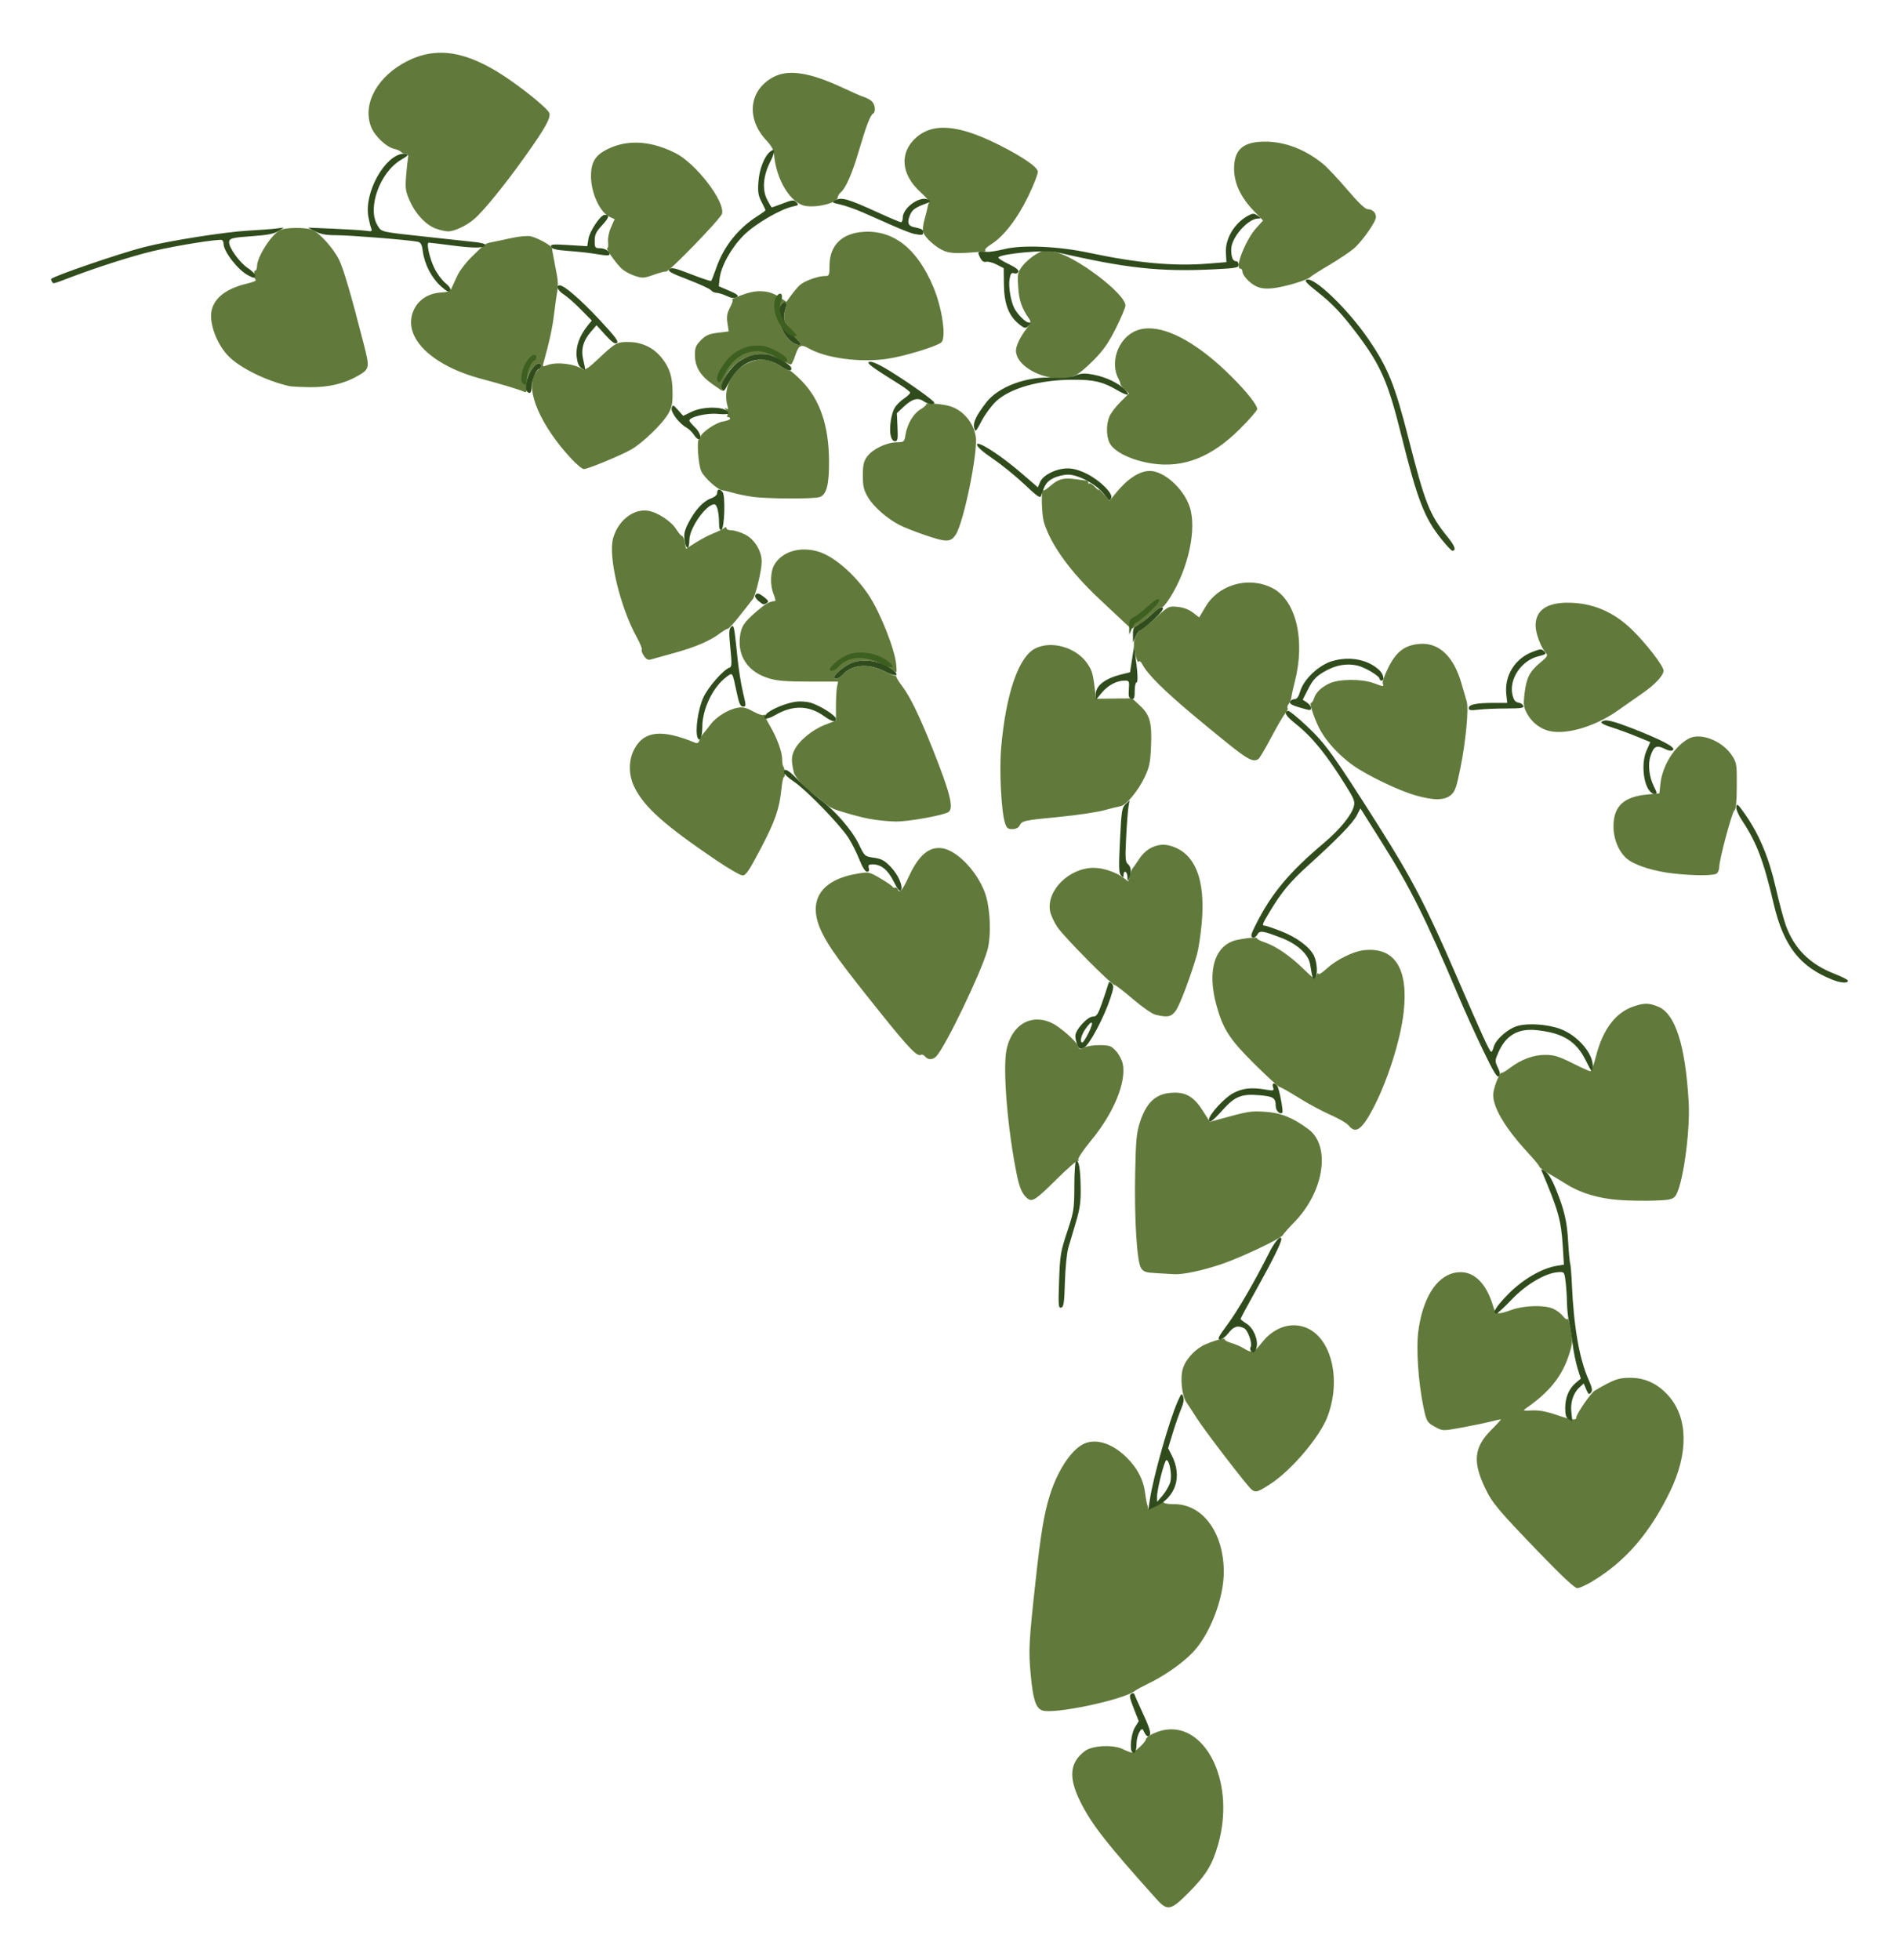 <?xml version="1.0" encoding="UTF-8" standalone="no"?>
<!-- Created with Inkscape (http://www.inkscape.org/) -->

<svg
   width="300mm"
   height="309.61mm"
   viewBox="0 0 300 309.61"
   version="1.1"
   id="svg5"
   inkscape:version="1.1.1 (3bf5ae0d25, 2021-09-20)"
   sodipodi:docname="folhas 2.svg"
   xmlns:inkscape="http://www.inkscape.org/namespaces/inkscape"
   xmlns:sodipodi="http://sodipodi.sourceforge.net/DTD/sodipodi-0.dtd"
   xmlns="http://www.w3.org/2000/svg"
   xmlns:svg="http://www.w3.org/2000/svg">
  <sodipodi:namedview
     id="namedview7"
     pagecolor="#505050"
     bordercolor="#eeeeee"
     borderopacity="1"
     inkscape:pageshadow="0"
     inkscape:pageopacity="0"
     inkscape:pagecheckerboard="0"
     inkscape:document-units="mm"
     showgrid="false"
     showguides="false"
     inkscape:zoom="0.5"
     inkscape:cx="46"
     inkscape:cy="567"
     inkscape:window-width="1920"
     inkscape:window-height="1016"
     inkscape:window-x="0"
     inkscape:window-y="27"
     inkscape:window-maximized="1"
     inkscape:current-layer="layer1" />
  <defs
     id="defs2" />
  <g
     inkscape:label="Layer 1"
     inkscape:groupmode="layer"
     id="layer1"
     transform="translate(484.548,808.372)">
    <g
       id="g32853"
       transform="matrix(1.108,0,0,1.108,68.672,104.17)">
      <path
         id="path1532"
         style="fill:#617a3b;fill-opacity:1;stroke-width:0.265"
         d="m -436.106,-816.067 c -1.73,-0.058 -3.375,0.322 -5.007,1.126 -4.31,2.122 -6.548,6.1 -5.289,9.398 0.513,1.343 2.181,2.928 3.351,3.185 0.418,0.092 0.828,0.277 0.911,0.411 0.083,0.134 0.372,0.244 0.641,0.244 0.389,0 0.464,0.15 0.363,0.728 -0.07,0.4 -0.191,1.578 -0.269,2.617 -0.125,1.66 -0.056,2.083 0.568,3.473 0.835,1.861 2.302,3.392 3.741,3.905 0.565,0.201 1.326,0.369 1.689,0.372 0.881,0.008 2.567,-0.781 3.683,-1.723 1.323,-1.117 4.366,-4.85 7.241,-8.884 2.887,-4.05 3.734,-5.556 3.515,-6.247 -0.168,-0.53 -2.709,-2.678 -5.444,-4.6 -3.692,-2.595 -6.812,-3.909 -9.696,-4.006 z m 49.98,2.863 c -1.118,-0.042 -2.064,0.155 -2.878,0.584 -3.544,1.868 -3.969,5.972 -0.946,9.128 0.564,0.589 0.968,1.29 0.999,1.731 0.26,3.756 2.406,7.267 4.61,7.545 1.847,0.233 4.498,-0.514 4.498,-1.267 0,-0.184 0.188,-0.49 0.418,-0.681 0.721,-0.598 1.641,-2.712 2.597,-5.969 1.024,-3.488 1.605,-5.007 2.008,-5.257 0.428,-0.265 0.311,-1.338 -0.194,-1.782 -0.255,-0.224 -0.761,-0.496 -1.124,-0.605 -0.364,-0.109 -1.614,-0.65 -2.778,-1.202 -3.005,-1.425 -5.346,-2.157 -7.209,-2.227 z m 20.787,7.844 c -1.305,0.1 -2.393,0.551 -3.302,1.349 -2.454,2.155 -2.219,5.263 0.592,7.813 0.785,0.712 1.347,1.374 1.249,1.472 -0.098,0.098 -0.205,0.383 -0.238,0.635 -0.033,0.252 -0.232,1.057 -0.441,1.79 -0.212,0.744 -0.292,1.562 -0.181,1.852 0.318,0.831 1.949,2.246 3.063,2.659 0.724,0.268 1.647,0.338 3.142,0.237 2.796,-0.189 2.773,-0.185 2.632,-0.413 -0.067,-0.109 0.293,-0.454 0.799,-0.767 1.789,-1.106 3.754,-3.632 5.304,-6.819 0.813,-1.672 1.442,-3.291 1.398,-3.597 -0.096,-0.666 -2.181,-2.096 -5.483,-3.762 -3.577,-1.804 -6.36,-2.615 -8.535,-2.449 z m 46.482,1.958 c -3.193,-0.022 -4.507,1.122 -4.484,3.903 0.017,2.058 0.94,4.019 2.806,5.965 l 1.323,1.379 -0.977,1.082 c -1.51,1.672 -3.122,5.775 -2.269,5.775 0.162,0 0.294,0.163 0.294,0.361 0,0.572 0.957,1.638 1.907,2.124 0.624,0.319 1.284,0.411 2.326,0.322 1.572,-0.134 4.974,-1.131 5.443,-1.596 0.159,-0.157 1.391,-0.941 2.739,-1.741 1.348,-0.8 2.906,-1.843 3.462,-2.317 1.198,-1.02 3.173,-3.825 3.173,-4.506 0,-0.633 -0.505,-1.113 -1.178,-1.12 -0.359,-0.003 -1.348,-0.95 -2.923,-2.799 -1.31,-1.537 -2.857,-3.181 -3.44,-3.655 -2.532,-2.06 -5.367,-3.159 -8.202,-3.178 z m -90.28,0.154 c -1.157,0.058 -2.265,0.328 -3.31,0.811 -1.932,0.893 -2.585,1.887 -2.585,3.943 -0.003,2.404 1.271,5.178 2.674,5.829 l 0.691,0.32 -0.518,1.172 c -0.305,0.689 -0.474,1.541 -0.413,2.068 0.058,0.493 0.003,0.897 -0.124,0.897 -0.279,0 1.236,2.142 2.065,2.921 0.33,0.31 1.058,0.727 1.617,0.927 1.335,0.476 1.447,0.472 3.123,-0.117 0.787,-0.277 1.483,-0.45 1.548,-0.386 0.262,0.262 7.838,-7.546 8.018,-8.263 0.442,-1.761 -3.725,-7.177 -6.655,-8.651 -2.137,-1.075 -4.202,-1.567 -6.131,-1.47 z m -48.071,12.149 c -0.933,0.012 -1.831,0.121 -2.187,0.321 -1.272,0.713 -3.245,3.831 -3.258,5.15 -0.003,0.327 -0.105,0.595 -0.225,0.595 -0.287,0 -0.245,1.141 0.049,1.355 0.125,0.091 -0.411,0.316 -1.191,0.5 -2.932,0.691 -4.654,1.973 -5.095,3.797 -0.438,1.808 0.777,5.025 2.531,6.7 1.74,1.662 5.398,3.43 8.556,4.137 0.291,0.065 1.618,0.132 2.949,0.149 2.614,0.033 4.882,-0.507 6.816,-1.622 1.668,-0.962 1.7,-1.133 0.839,-4.493 -1.8,-7.025 -2.887,-10.74 -3.524,-12.041 -0.809,-1.652 -2.83,-3.895 -3.862,-4.288 -0.496,-0.188 -1.463,-0.273 -2.396,-0.261 z m 81.08,0.554 c -3.102,0.175 -4.877,1.911 -4.896,4.784 -0.01,1.463 -0.037,1.521 -0.704,1.521 -0.928,0 -2.86,0.698 -3.498,1.264 -0.283,0.251 -0.837,0.896 -1.23,1.434 l -0.715,0.977 -1.006,-0.684 c -1.307,-0.888 -2.937,-1.064 -4.699,-0.506 -1.308,0.414 -2.41,0.942 -1.985,0.951 0.107,0.003 -0.05,0.473 -0.349,1.046 -0.425,0.815 -0.505,1.302 -0.366,2.227 l 0.178,1.184 -1.547,0.193 c -1.252,0.156 -1.711,0.357 -2.408,1.054 -0.728,0.728 -0.861,1.054 -0.861,2.108 0,1.667 0.757,2.943 2.459,4.142 v 0 c 0.758,0.534 1.404,0.98 1.436,0.992 0.031,0.012 -0.01,-0.151 -0.09,-0.362 -0.081,-0.211 0.181,-0.987 0.582,-1.724 1.652,-3.035 5.35,-4.074 8.077,-2.27 0.577,0.382 1.143,0.636 1.257,0.565 0.115,-0.071 0.369,-0.613 0.564,-1.204 0.504,-1.528 0.827,-1.716 1.892,-1.099 2.467,1.429 7.408,2.087 11.304,1.504 2.401,-0.359 6.915,-1.733 7.643,-2.326 0.749,-0.611 0.142,-4.863 -1.128,-7.895 -2.285,-5.455 -5.634,-8.118 -9.907,-7.877 z m -47.529,0.631 c -0.456,-0.095 -1.688,0.024 -2.778,0.267 -1.077,0.24 -2.31,0.501 -2.738,0.579 -0.887,0.162 -0.966,0.22 -2.919,2.139 -0.789,0.776 -1.69,1.966 -2.001,2.646 -0.311,0.679 -0.683,1.482 -0.826,1.782 -0.199,0.419 -0.543,0.561 -1.472,0.609 -1.91,0.099 -3.403,1.124 -4.024,2.764 -1.399,3.693 2.664,7.663 9.773,9.548 2.837,0.752 5.369,1.517 6.092,1.841 0.333,0.148 0.389,-0.003 0.323,-0.817 -0.055,-0.677 0.115,-1.338 0.529,-2.054 0.63,-1.09 1.522,-1.568 1.522,-0.815 0,0.229 -0.094,0.416 -0.208,0.416 -0.114,0 -0.427,0.371 -0.695,0.825 -1.314,2.225 0.915,7.342 5.211,11.957 v 0 c 0.77,0.828 1.584,1.504 1.809,1.504 0.588,0 5.385,-1.985 6.821,-2.823 1.608,-0.938 4.355,-3.589 5.184,-5.003 0.548,-0.936 0.661,-1.465 0.651,-3.069 -0.013,-2.215 -0.373,-3.421 -1.439,-4.818 -1.158,-1.518 -2.795,-2.352 -4.697,-2.394 -1.803,-0.04 -1.969,0.052 -4.63,2.564 -1.093,1.032 -1.763,1.485 -1.984,1.343 -1.286,-0.824 -3.771,-1.12 -5.112,-0.61 -0.621,0.236 -0.694,0.211 -0.578,-0.198 0.851,-2.998 1.309,-5.095 1.546,-7.081 0.157,-1.311 0.368,-2.801 0.471,-3.31 0.102,-0.509 0.085,-1.462 -0.039,-2.117 -0.124,-0.655 -0.322,-1.697 -0.439,-2.315 l -0.212,-1.124 -0.073,-0.533 c 0,-0.338 -2.093,-1.499 -3.068,-1.702 z m 73.251,2.05 c -0.346,0.053 -0.662,0.218 -1.204,0.535 -0.64,0.375 -1.495,1.116 -1.899,1.646 -0.689,0.904 -0.728,1.09 -0.614,2.99 0.114,1.915 0.516,3.075 1.584,4.581 0.253,0.357 0.186,0.605 -0.36,1.323 -0.95,1.25 -1.543,2.476 -1.543,3.186 0.003,1.927 2.973,3.832 6.217,3.988 1.019,0.049 2.031,0.104 2.249,0.122 0.218,0.018 0.159,-0.06 -0.132,-0.174 -0.499,-0.195 -0.491,-0.219 0.132,-0.414 0.364,-0.114 1.503,-1.054 2.532,-2.09 1.468,-1.477 2.166,-2.469 3.241,-4.611 0.754,-1.501 1.37,-2.964 1.37,-3.253 0,-1.695 -7.127,-7.076 -10.187,-7.69 -0.663,-0.133 -1.04,-0.193 -1.386,-0.14 z m -37.019,7.364 c 0.232,0.025 0.326,0.403 0.111,0.974 -0.464,1.23 -0.024,2.695 1.145,3.806 0.569,0.541 1.035,1.048 1.035,1.127 0,0.418 -1.051,0.047 -1.656,-0.584 -1.359,-1.419 -1.939,-3.889 -1.162,-4.951 0.201,-0.275 0.389,-0.387 0.528,-0.372 z m 51.828,3.717 c -0.718,0.013 -1.374,0.159 -1.957,0.443 -2.399,1.171 -3.502,4.497 -2.25,6.786 0.159,0.291 0.269,0.603 0.244,0.692 -0.024,0.09 0.243,0.432 0.593,0.761 l 0.637,0.598 -1.216,1.215 c -0.669,0.669 -1.377,1.602 -1.575,2.074 -0.473,1.133 -0.455,2.831 0.04,3.789 0.659,1.274 3.161,2.478 6.058,2.914 v 0 c 4.481,0.674 8.48,-0.906 12.527,-4.948 1.346,-1.345 2.447,-2.61 2.447,-2.813 0,-0.591 -1.444,-2.42 -3.646,-4.62 -4.511,-4.505 -8.79,-6.947 -11.903,-6.892 z m -54.712,4.473 c -0.696,-0.063 -1.404,0.068 -2.169,0.387 -2.501,1.045 -3.835,3.787 -3.066,6.305 0.112,0.368 0.059,0.44 -0.208,0.28 -0.305,-0.181 -0.306,-0.145 -0.01,0.22 0.195,0.24 0.277,0.56 0.183,0.712 -0.094,0.152 -0.045,0.276 0.109,0.276 0.154,0 0.281,0.104 0.281,0.23 0,0.127 -0.463,0.305 -1.028,0.395 -1.063,0.17 -3.168,1.633 -3.192,2.218 -0.008,0.182 -0.103,0.33 -0.212,0.33 -0.366,0 -0.111,3.663 0.317,4.552 0.463,0.963 2.332,2.642 3.016,2.71 0.24,0.024 0.941,0.19 1.556,0.368 0.616,0.179 1.806,0.425 2.646,0.548 h 0.004 c 2.131,0.312 8.896,0.34 9.685,0.04 0.965,-0.367 1.325,-1.798 1.303,-5.175 -0.033,-5.024 -1.298,-8.718 -3.898,-11.381 -0.779,-0.798 -1.542,-1.451 -1.696,-1.451 -0.153,0 -0.841,-0.357 -1.53,-0.794 -0.714,-0.453 -1.397,-0.709 -2.093,-0.772 z m 23.331,6.244 c -0.206,0.016 -0.317,0.053 -0.277,0.116 0.061,0.099 -0.299,0.422 -0.8,0.718 -1.012,0.597 -1.899,2.108 -2.147,3.657 -0.158,0.99 -0.192,1.017 -1.292,1.041 -1.468,0.032 -3.425,0.991 -4.18,2.049 -0.483,0.677 -0.597,1.191 -0.597,2.689 0,1.552 0.12,2.056 0.742,3.114 0.783,1.332 2.732,3.036 4.531,3.96 0.592,0.304 2.208,0.94 3.59,1.412 3.055,1.044 3.643,1.037 4.375,-0.054 1.13,-1.682 3.193,-11.761 2.861,-13.974 -0.306,-2.04 -1.884,-3.864 -3.785,-4.376 -0.917,-0.247 -2.403,-0.398 -3.022,-0.351 z m 31.599,9.614 c -1.503,0.013 -3.209,1.145 -4.909,3.257 l -0.794,0.986 -0.926,-1.012 c -0.509,-0.556 -0.807,-0.821 -0.661,-0.589 0.146,0.233 -0.053,0.099 -0.44,-0.298 -0.388,-0.397 -0.775,-0.651 -0.86,-0.566 -0.085,0.085 -0.155,0.036 -0.155,-0.11 0,-0.146 -0.149,-0.28 -0.331,-0.299 -0.182,-0.019 -0.889,-0.113 -1.572,-0.209 -1.607,-0.226 -2.383,-0.015 -3.478,0.947 -0.491,0.431 -0.949,0.727 -1.019,0.658 -0.356,-0.356 -0.277,3.446 0.097,4.636 1.005,3.204 3.792,7.033 7.949,10.92 1.641,1.534 3.341,3.128 3.778,3.542 0.641,0.608 0.861,0.688 1.143,0.421 0.192,-0.182 0.451,-0.331 0.574,-0.331 0.123,0 0.893,-0.611 1.71,-1.358 0.817,-0.747 1.564,-1.28 1.66,-1.184 0.096,0.096 0.609,-0.513 1.141,-1.354 2.65,-4.189 3.868,-9.92 2.769,-13.033 -0.921,-2.609 -3.669,-5.043 -5.676,-5.026 z m -72.267,5.642 c -1.852,0.131 -3.637,1.75 -4.241,3.984 -0.706,2.614 1.003,9.75 3.363,14.044 0.495,0.9 0.823,1.713 0.731,1.805 -0.092,0.092 0.037,0.481 0.287,0.863 0.284,0.434 0.62,0.647 0.896,0.567 0.242,-0.07 1.787,-0.499 3.431,-0.953 3.068,-0.847 5.1,-1.723 6.583,-2.835 0.463,-0.347 0.952,-0.631 1.087,-0.631 0.134,0 0.918,-0.863 1.74,-1.918 0.823,-1.055 1.634,-2.084 1.802,-2.287 0.399,-0.479 1.273,-4.126 1.273,-5.33 0.003,-1.541 -1.011,-3.207 -2.369,-3.892 -0.649,-0.327 -1.513,-0.595 -1.918,-0.595 -0.406,0 -0.737,-0.134 -0.737,-0.297 0,-0.207 -0.1,-0.214 -0.331,-0.024 -0.182,0.15 -0.867,0.485 -1.521,0.745 -0.655,0.259 -1.803,0.861 -2.552,1.337 l -1.361,0.866 -0.172,-0.917 c -0.095,-0.504 -0.276,-0.916 -0.403,-0.916 -0.127,0 -0.484,-0.409 -0.792,-0.908 -0.713,-1.153 -2.639,-2.437 -4.001,-2.667 -0.264,-0.045 -0.53,-0.056 -0.795,-0.038 z m 23.089,5.552 c -1.841,-0.018 -3.462,0.748 -4.308,2.134 -0.606,0.993 -0.661,2.973 -0.119,4.27 0.21,0.505 0.3,0.927 0.198,0.938 -0.841,0.092 -1.323,0.361 -2.595,1.448 -1.831,1.565 -2.252,2.207 -2.42,3.695 -0.317,2.812 1.191,4.976 4.091,5.873 1.199,0.371 2.443,0.474 5.719,0.474 h 4.187 l -0.152,0.761 c -0.084,0.418 -0.152,1.669 -0.152,2.779 v 2.019 l -1.565,0.607 c -1.844,0.715 -3.74,2.294 -4.384,3.652 -0.422,0.889 -0.431,1.459 -0.05,3.147 0.143,0.634 1.47,2.098 2.818,3.109 0.803,0.603 1.813,1.4 2.244,1.771 l 0.74,0.365 c 0.936,0.334 3.357,1.066 5.091,1.381 v 0 c 1.019,0.185 2.651,0.347 3.628,0.361 1.818,0.024 6.956,-0.908 7.55,-1.371 0.748,-0.581 0.18,-2.802 -2.317,-9.061 -1.851,-4.641 -3.206,-7.425 -4.329,-8.892 -0.515,-0.674 -0.882,-1.299 -0.817,-1.389 0.066,-0.09 0.048,-0.112 -0.039,-0.049 -0.087,0.063 -0.847,-0.235 -1.687,-0.661 -2.286,-1.162 -4.624,-0.961 -5.934,0.51 -0.499,0.56 -1.216,0.766 -1.216,0.35 0,-0.404 1.454,-1.608 2.439,-2.02 1.815,-0.758 4.584,-0.262 6.076,1.088 0.425,0.385 0.448,0.328 0.346,-0.875 -0.184,-2.168 -2.319,-7.538 -3.963,-9.968 -2.013,-2.977 -4.974,-5.514 -7.189,-6.158 -0.642,-0.187 -1.281,-0.28 -1.894,-0.286 z m 64.013,4.739 c -2.711,-0.234 -5.464,1.04 -6.876,3.433 l -0.891,1.51 -0.906,-0.691 c -0.587,-0.448 -1.356,-0.734 -2.184,-0.813 -1.264,-0.121 -1.297,-0.105 -3.185,1.627 -1.049,0.963 -2.023,1.75 -2.164,1.75 -0.141,0 -0.426,0.404 -0.633,0.898 -0.306,0.733 -0.318,1.169 -0.065,2.376 0.17,0.813 0.392,1.345 0.492,1.183 0.115,-0.186 0.306,-0.062 0.517,0.335 0.779,1.471 3.053,3.732 7.476,7.43 2.591,2.166 5.431,4.47 6.313,5.119 1.572,1.157 2.166,1.366 2.775,0.977 0.167,-0.107 0.996,-1.504 1.841,-3.105 0.845,-1.601 1.746,-3.137 2.001,-3.414 0.256,-0.277 0.399,-0.609 0.319,-0.739 -0.08,-0.13 -0.007,-0.404 0.163,-0.609 0.17,-0.205 0.343,-0.646 0.385,-0.981 0.042,-0.334 0.26,-1.322 0.485,-2.195 1.531,-5.941 0.159,-11.631 -3.218,-13.342 -0.844,-0.427 -1.743,-0.672 -2.647,-0.75 z m 44.754,2.847 c -3.008,0 -4.574,1.125 -4.563,3.277 0.006,1.098 0.762,3.107 1.458,3.877 0.333,0.367 0.238,0.533 -0.808,1.407 -1.501,1.255 -1.947,2.127 -2.221,4.346 -0.182,1.476 -0.139,1.935 0.251,2.704 0.619,1.223 1.563,2.076 2.81,2.54 2.325,0.866 6.729,-0.321 10.185,-2.744 1.215,-0.852 2.864,-2.006 3.664,-2.566 1.742,-1.219 2.893,-2.47 2.903,-3.154 0.009,-0.667 -2.539,-3.961 -4.582,-5.923 -2.632,-2.527 -5.62,-3.764 -9.098,-3.764 z m -21.101,5.876 c -2.121,0.176 -3.313,1.078 -4.466,3.383 -0.516,1.031 -0.872,2.049 -0.79,2.261 0.185,0.482 0.148,0.481 -1.265,-0.043 -1.771,-0.657 -5.125,-0.615 -6.449,0.081 -1.209,0.635 -1.842,1.278 -2.103,2.134 -0.1,0.327 -0.286,0.595 -0.414,0.595 -0.315,0 0.649,2.743 1.433,4.08 0.98,1.67 2.698,3.491 4.522,4.793 2.072,1.478 6.548,3.629 8.997,4.323 2.555,0.724 4.044,0.714 4.96,-0.034 0.631,-0.516 0.816,-1.031 1.398,-3.901 0.768,-3.792 1.207,-8.494 0.886,-9.5 -0.12,-0.378 -0.455,-1.52 -0.744,-2.538 -1.095,-3.858 -3.216,-5.862 -5.967,-5.634 z m -52.945,0.168 c -0.67,0.04 -1.312,0.199 -1.878,0.49 -2.37,1.217 -4.17,6.482 -4.838,14.15 -0.284,3.255 0.015,9.081 0.549,10.736 0.229,0.707 0.413,0.86 1.042,0.86 0.477,0 0.864,-0.187 1.031,-0.498 0.38,-0.711 0.55,-0.748 5.622,-1.239 2.519,-0.244 5.414,-0.672 6.433,-0.951 1.019,-0.279 2.082,-0.542 2.364,-0.584 0.775,-0.115 2.509,-2.209 3.408,-4.113 0.683,-1.447 0.818,-2.091 0.918,-4.366 0.15,-3.42 -0.152,-4.536 -1.583,-5.86 l -1.114,-1.031 -2.571,0.028 -2.572,0.028 -0.166,-1.357 c -0.286,-2.325 -0.417,-2.752 -1.169,-3.788 -1.211,-1.671 -3.467,-2.623 -5.475,-2.504 z m -43.752,8.882 c -0.164,0 -0.333,0.016 -0.518,0.049 -1.374,0.24 -3.07,1.29 -3.919,2.428 -0.405,0.542 -0.877,1.136 -1.05,1.319 -0.172,0.183 -0.392,0.578 -0.487,0.879 -0.121,0.382 -0.306,0.492 -0.612,0.365 -4.769,-1.974 -7.301,-1.707 -8.688,0.916 -0.852,1.611 -0.837,3.706 0.04,5.459 1.414,2.827 4.255,5.362 11.585,10.335 v 0 c 1.781,1.208 3.495,2.202 3.811,2.208 0.472,0.009 0.927,-0.663 2.578,-3.805 2.076,-3.951 2.676,-5.676 2.968,-8.532 0.094,-0.921 0.248,-1.675 0.342,-1.675 0.222,0 0.167,-1.265 -0.065,-1.498 -0.098,-0.098 -0.178,-0.574 -0.178,-1.057 0,-1.061 -0.737,-3.075 -1.752,-4.786 -0.41,-0.692 -0.717,-1.356 -0.681,-1.476 0.036,-0.12 -0.059,-0.141 -0.212,-0.047 -0.152,0.094 -0.829,-0.137 -1.503,-0.514 -0.715,-0.399 -1.166,-0.564 -1.659,-0.567 z m 136.566,4.146 c -0.544,-0.023 -1.047,0.065 -1.461,0.283 -2.06,1.088 -3.798,3.85 -4.074,6.473 l -0.143,1.354 -1.717,0.16 c -3.37,0.315 -4.83,1.684 -4.83,4.527 0,2.013 0.892,3.961 2.227,4.864 1.226,0.829 3.704,1.574 6.186,1.858 3.116,0.357 5.986,0.35 6.351,-0.015 0.175,-0.175 0.318,-0.58 0.318,-0.902 0,-1.041 1.824,-7.86 2.157,-8.066 0.225,-0.139 0.329,-1.196 0.34,-3.477 0.016,-3.144 -0.013,-3.321 -0.712,-4.38 -1.017,-1.541 -3.01,-2.61 -4.642,-2.679 z m -76.726,15.448 c -1.21,0.104 -2.361,0.828 -3.144,2.036 -0.409,0.631 -0.813,1.208 -0.896,1.281 -0.083,0.073 -0.263,0.53 -0.399,1.017 l -0.248,0.885 -0.661,-0.508 c -1.058,-0.813 -2.943,-1.443 -4.281,-1.433 -3.516,0.026 -6.75,3.259 -6.199,6.194 0.094,0.502 0.547,1.496 1.006,2.208 0.848,1.315 7.761,8.306 8.213,8.306 0.136,0 1.309,0.908 2.607,2.017 1.339,1.145 2.731,2.106 3.219,2.222 1.734,0.411 2.246,0.305 2.89,-0.599 0.572,-0.804 2.163,-5.032 3.012,-8.006 0.208,-0.728 0.504,-2.66 0.659,-4.295 0.608,-6.434 -0.943,-10.25 -4.558,-11.217 -0.405,-0.108 -0.815,-0.142 -1.218,-0.107 z m -31.934,0.46 c -1.556,0.121 -2.844,1.449 -4.106,4.196 -0.831,1.808 -1.26,2.308 -1.484,1.724 -0.087,-0.228 -0.258,-0.354 -0.378,-0.28 -0.12,0.074 -0.291,0.017 -0.381,-0.128 -0.09,-0.145 -0.88,-0.684 -1.757,-1.198 -1.545,-0.905 -1.643,-0.927 -3.155,-0.683 -5.42,0.873 -7.319,3.933 -5.186,8.361 1.035,2.15 2.674,4.4 8.423,11.565 4.045,5.041 5.205,6.239 5.728,5.916 0.135,-0.084 0.393,0.025 0.573,0.242 0.438,0.527 1.147,0.498 1.647,-0.069 1.363,-1.546 6.283,-11.774 7.231,-15.033 0.613,-2.11 0.422,-6.296 -0.383,-8.368 -1.197,-3.079 -3.998,-5.943 -6.087,-6.223 -0.234,-0.031 -0.462,-0.039 -0.684,-0.022 z m 45.414,12.789 c -0.427,-0.047 -1.422,0.057 -2.557,0.284 -3.246,0.649 -4.427,4.304 -3.024,9.365 0.947,3.419 1.871,4.838 5.465,8.397 1.8,1.783 3.396,3.241 3.548,3.241 0.151,0 1.373,0.688 2.714,1.529 1.341,0.841 3.385,1.939 4.541,2.441 1.156,0.501 2.319,1.183 2.584,1.514 0.956,1.193 1.827,0.626 3.337,-2.176 2.119,-3.931 4.05,-9.948 4.501,-14.023 0.688,-6.222 -1.297,-9.292 -5.687,-8.797 -1.544,0.174 -3.929,1.363 -5.337,2.66 -0.661,0.609 -1.14,0.893 -1.15,0.68 -0.009,-0.2 -0.129,-0.085 -0.266,0.256 -0.242,0.605 -0.293,0.578 -1.987,-1.058 -1.89,-1.826 -3.855,-3.153 -5.448,-3.678 -0.558,-0.184 -1.014,-0.426 -1.014,-0.537 0,-0.05 -0.079,-0.083 -0.221,-0.098 z m 55.691,9.405 c -0.514,0 -1.054,0.128 -1.813,0.387 -2.581,0.879 -4.381,3.274 -5.361,7.13 -0.296,1.164 -0.657,2.112 -0.803,2.107 -0.145,-0.005 -1.305,-0.53 -2.577,-1.167 -1.909,-0.955 -2.579,-1.159 -3.836,-1.168 -1.673,-0.012 -3.467,0.654 -5.081,1.888 -0.517,0.395 -1.018,0.694 -1.113,0.662 -0.277,-0.091 -1.067,1.765 -1.212,2.848 -0.244,1.819 1.561,4.932 5.013,8.647 0.842,0.906 1.531,1.75 1.531,1.876 0,0.126 0.566,0.552 1.257,0.947 0.691,0.395 1.896,1.118 2.678,1.607 1.988,1.243 4.583,2.012 7.481,2.216 v 0 c 1.361,0.096 3.606,0.135 4.988,0.087 2.09,-0.072 2.588,-0.173 2.956,-0.599 1.052,-1.219 2.193,-9.132 1.941,-13.468 -0.474,-8.157 -1.914,-12.613 -4.396,-13.606 -0.652,-0.261 -1.139,-0.392 -1.653,-0.393 z m -86.902,2.25 c -2.051,0.037 -3.747,1.621 -4.306,4.291 -0.572,2.732 0.147,11.435 1.481,17.909 0.394,1.911 0.813,2.804 1.582,3.369 v 0 c 0.616,0.452 1.207,0.051 3.962,-2.688 1.598,-1.588 3.015,-2.819 3.15,-2.736 0.135,0.083 0.161,0.015 0.058,-0.152 -0.109,-0.176 0.66,-1.333 1.827,-2.753 3.219,-3.913 5.016,-8.239 4.52,-10.882 -0.101,-0.541 -0.526,-1.365 -0.943,-1.832 -0.68,-0.761 -0.915,-0.851 -2.301,-0.877 -0.849,-0.016 -1.863,0.132 -2.254,0.329 -0.643,0.324 -0.726,0.309 -0.874,-0.157 -0.222,-0.7 -2.531,-2.742 -3.763,-3.326 -0.734,-0.348 -1.457,-0.507 -2.14,-0.495 z m 19.716,10.427 c -2.576,-0.003 -4.018,1.205 -4.989,4.178 -0.499,1.527 -0.595,2.529 -0.691,7.198 -0.136,6.594 0.24,12.718 0.837,13.629 0.358,0.546 0.663,0.647 2.203,0.727 0.983,0.051 2.086,0.115 2.449,0.143 1.263,0.095 4.116,-0.507 6.879,-1.451 2.85,-0.974 8.518,-3.67 8.701,-4.139 0.056,-0.144 0.806,-0.987 1.667,-1.874 4.198,-4.323 5.173,-10.794 1.987,-13.185 -2.18,-1.636 -3.951,-2.355 -6.157,-2.498 -2.113,-0.137 -2.34,-0.1 -6.728,1.106 l -1.191,0.327 -0.985,-1.552 c -1.21,-1.906 -2.283,-2.607 -3.984,-2.61 z m 40.721,25.589 c -0.292,-0.003 -0.592,0.03 -0.898,0.097 -2.622,0.572 -4.537,3.701 -5.144,8.403 -0.315,2.44 0.022,7.304 0.743,10.737 0.439,2.09 0.518,2.216 1.808,2.905 0.92,0.491 1.015,0.492 3.525,0.037 1.419,-0.257 3.252,-0.633 4.074,-0.835 0.821,-0.202 1.556,-0.368 1.632,-0.368 0.076,0 -0.543,0.685 -1.377,1.521 -2.473,2.482 -2.676,4.534 -0.829,8.375 0.988,2.055 1.864,3.095 7.741,9.189 3.157,3.274 4.999,4.99 5.352,4.99 0.296,0 1.253,-0.43 2.126,-0.954 4.751,-2.854 8.243,-6.896 11.136,-12.89 2.61,-5.407 2.532,-10.422 -0.209,-13.537 -1.543,-1.753 -3.349,-2.61 -5.503,-2.61 -1.694,0 -2.298,0.22 -5.075,1.844 -0.519,0.304 -2.598,3.323 -2.598,3.773 0,0.501 -0.613,0.436 -2.737,-0.294 -1.532,-0.526 -2.567,-0.72 -3.568,-0.67 -1.321,0.067 -1.374,0.046 -0.841,-0.326 3.322,-2.315 5.09,-4.52 6.085,-7.587 0.545,-1.678 0.562,-1.936 0.243,-3.638 -0.189,-1.007 -0.39,-1.69 -0.448,-1.516 -0.062,0.186 -0.33,0.03 -0.655,-0.383 -0.302,-0.384 -0.943,-0.863 -1.423,-1.064 -1.283,-0.536 -4.079,-0.457 -5.848,0.164 -2.127,0.748 -2.313,0.707 -2.702,-0.595 -0.916,-3.066 -2.569,-4.755 -4.611,-4.771 z m -24.078,7.584 c -1.574,0.096 -3.109,0.976 -4.306,2.518 -1.064,1.371 -1.431,1.482 -2.519,0.769 -0.359,-0.235 -1.147,-0.576 -1.75,-0.757 -0.603,-0.181 -1.042,-0.417 -0.975,-0.526 0.183,-0.297 -1.437,0.121 -2.785,0.718 -1.402,0.621 -2.727,2.035 -3.173,3.387 -0.426,1.291 -0.176,3.879 0.466,4.82 0.279,0.409 0.961,1.457 1.516,2.331 1.116,1.755 7.138,9.597 7.771,10.12 0.603,0.498 0.866,0.424 2.686,-0.752 3.033,-1.96 7.096,-6.753 8.179,-9.648 2.08,-5.561 0.382,-11.715 -3.536,-12.812 -0.522,-0.146 -1.051,-0.201 -1.575,-0.169 z m -28.339,16.573 c -0.507,0.025 -0.987,0.149 -1.425,0.375 -1.771,0.916 -3.68,3.87 -4.757,7.36 -0.808,2.618 -1.274,5.435 -2.001,12.104 -0.972,8.907 -1.023,9.901 -0.689,13.476 0.32,3.429 0.724,4.671 1.628,5.006 1.631,0.603 11.688,-1.527 13.257,-2.809 0.184,-0.15 1.049,-0.618 1.922,-1.039 2.255,-1.088 4.823,-2.888 6.266,-4.393 2.462,-2.566 4.447,-7.683 4.447,-11.485 0.006,-5.588 -2.984,-9.679 -7.074,-9.679 -1.239,0 -1.755,-0.169 -1.429,-0.518 0.356,-0.382 0.28,-0.389 -0.197,-0.018 -0.688,0.534 -2.154,1.45 -2.102,1.202 0.022,-0.106 -0.028,-0.372 -0.111,-0.59 -0.084,-0.218 -0.223,-0.987 -0.309,-1.707 -0.216,-1.805 -1.088,-3.484 -2.59,-4.987 -1.561,-1.563 -3.316,-2.372 -4.836,-2.297 z m 10.946,41.019 c -0.778,0.033 -1.587,0.236 -2.416,0.631 -0.546,0.261 -0.992,0.619 -0.992,0.797 0,0.361 -1.573,1.852 -1.984,1.881 -0.145,0.01 -0.735,-0.212 -1.309,-0.493 -1.357,-0.665 -4.332,-0.52 -5.38,0.263 -2.201,1.643 -2.394,3.785 -0.656,7.265 1.607,3.217 3.689,5.88 10.781,13.787 1.643,1.832 2.066,1.749 4.719,-0.926 2.429,-2.45 3.325,-3.925 4.141,-6.814 2.404,-8.514 -1.46,-16.619 -6.903,-16.39 z" />
      <path
         id="path1530"
         style="fill:#314c1c;fill-opacity:1;stroke-width:0.265"
         d="m -389.083,-802.205 c -0.097,0.011 -0.24,0.092 -0.43,0.249 -0.823,0.683 -1.521,2.492 -1.649,4.274 -0.105,1.457 -0.027,1.963 0.437,2.852 0.31,0.595 0.564,1.136 0.564,1.203 0,0.066 -0.497,0.434 -1.104,0.818 -2.768,1.748 -4.833,4.333 -5.9,7.387 -0.335,0.957 -0.664,1.798 -0.733,1.867 -0.069,0.069 -1.357,-0.355 -2.863,-0.942 -2.251,-0.877 -2.799,-1.006 -3.083,-0.722 -0.284,0.284 0.184,0.548 2.634,1.486 1.639,0.627 3.112,1.306 3.274,1.508 0.162,0.203 0.519,0.373 0.794,0.38 0.275,0.007 0.857,0.175 1.294,0.375 v 0 c 0.956,0.438 1.216,0.465 1.67,0.178 0.24,-0.152 -0.112,-0.416 -1.143,-0.856 l -1.49,-0.635 0.114,-1.083 c 0.183,-1.74 1.665,-4.411 3.426,-6.172 1.631,-1.631 5.227,-3.735 7.044,-4.121 0.804,-0.171 0.85,-0.228 0.477,-0.6 -0.373,-0.373 -0.554,-0.357 -1.905,0.16 -0.821,0.314 -1.539,0.572 -1.596,0.572 -0.057,0 -0.358,-0.5 -0.67,-1.11 -0.729,-1.428 -0.565,-3.397 0.451,-5.404 0.551,-1.09 0.68,-1.694 0.389,-1.662 z m -52.741,0.525 c -2.58,0.225 -5.606,5.52 -4.942,9.046 0.116,0.616 0.295,1.336 0.397,1.601 0.163,0.422 0.075,0.465 -0.709,0.344 -0.492,-0.076 -2.562,-0.209 -4.599,-0.296 l -3.704,-0.158 1.048,0.542 c 0.783,0.405 1.551,0.542 3.039,0.542 1.918,0 10.405,0.683 11.555,0.93 0.443,0.095 0.596,0.385 0.73,1.381 0.246,1.828 1.24,3.757 2.537,4.927 0.864,0.779 1.184,0.937 1.351,0.667 0.149,-0.241 -0.067,-0.589 -0.677,-1.092 -0.493,-0.406 -1.198,-1.361 -1.566,-2.122 -0.699,-1.443 -1.179,-3.632 -0.797,-3.632 0.122,0 1.692,0.189 3.489,0.421 3.116,0.402 4.559,0.362 4.559,-0.125 0,-0.122 -0.625,-0.29 -1.389,-0.373 -0.764,-0.083 -3.711,-0.402 -6.548,-0.71 -7.178,-0.778 -6.824,-0.698 -7.42,-1.675 -1.505,-2.468 0.337,-7.579 3.372,-9.358 0.928,-0.544 1.137,-0.767 0.784,-0.835 -0.167,-0.032 -0.337,-0.04 -0.509,-0.025 z m 74.391,6.427 c -1.235,-0.065 -3.15,1.447 -3.15,2.7 0,0.353 -0.113,0.641 -0.25,0.641 -0.138,0 -1.656,-0.642 -3.373,-1.427 -4.136,-1.89 -5.108,-2.174 -5.929,-1.733 -0.614,0.329 -0.591,0.35 0.689,0.646 0.728,0.168 2.156,0.671 3.175,1.119 1.019,0.447 2.928,1.29 4.244,1.872 1.316,0.582 2.685,1.114 3.043,1.181 1.176,0.22 1.312,0.198 1.312,-0.211 0,-0.417 -0.141,-0.495 -1.389,-0.768 -0.799,-0.175 -0.932,-0.734 -0.434,-1.828 0.298,-0.655 0.792,-0.991 2.219,-1.51 0.704,-0.256 0.74,-0.319 0.322,-0.552 -0.141,-0.079 -0.304,-0.12 -0.48,-0.13 z m 46.844,2.132 c -0.184,-0.003 -0.384,0.081 -0.708,0.251 -1.953,1.023 -3.319,3.269 -3.212,5.281 l 0.073,1.367 -2.634,0.212 c -4.878,0.392 -10.089,-0.082 -16.922,-1.54 -4.367,-0.932 -9.482,-1.164 -12.029,-0.545 -1.028,0.25 -2.136,0.433 -2.461,0.407 -1.427,-0.115 -1.51,-0.057 -1.094,0.778 0.271,0.543 0.526,0.73 0.874,0.639 0.27,-0.071 0.946,0.105 1.502,0.39 l 1.011,0.518 0.029,2.349 c 0.033,2.669 0.657,4.368 2.032,5.525 0.913,0.768 1.092,0.799 1.537,0.263 0.267,-0.321 0.258,-0.397 -0.05,-0.397 -0.424,0 -1.583,-1.154 -2.026,-2.017 -0.516,-1.006 -0.866,-3.1 -0.691,-4.135 0.138,-0.816 0.263,-0.983 0.644,-0.861 0.275,0.087 0.532,-0.004 0.614,-0.217 0.095,-0.247 -0.366,-0.609 -1.413,-1.109 -0.854,-0.408 -1.501,-0.828 -1.437,-0.932 0.324,-0.524 6.709,-1.121 8.216,-0.769 9.929,2.32 14.868,2.857 22.667,2.459 3.041,-0.155 3.373,-0.22 3.373,-0.66 0,-0.269 -0.166,-0.488 -0.368,-0.488 -0.456,0 -0.69,-0.574 -0.69,-1.69 0,-1.682 2.384,-4.396 3.861,-4.396 0.438,0 0.428,-0.043 -0.091,-0.407 -0.256,-0.179 -0.423,-0.27 -0.607,-0.273 z m -92.491,0.151 c -0.578,0 -2.137,2.302 -2.316,3.42 l -0.168,1.055 -2.652,-0.161 c -2.341,-0.143 -2.633,-0.113 -2.492,0.254 0.12,0.313 0.722,0.456 2.455,0.583 1.262,0.092 2.891,0.267 3.618,0.388 1.826,0.303 2.249,0.316 2.249,0.071 0,-0.439 -0.662,-0.846 -1.376,-0.846 -0.689,0 -0.741,-0.075 -0.741,-1.065 0,-0.873 0.189,-1.27 1.055,-2.209 1.01,-1.096 1.108,-1.489 0.368,-1.489 z m -45.741,1.814 -1.058,0.139 c -0.582,0.076 -2.368,0.211 -3.969,0.299 -3.424,0.189 -11.376,1.447 -14.949,2.364 -3.419,0.878 -12.743,4.07 -13.19,4.516 -0.051,0.051 -0.014,0.219 0.082,0.375 0.226,0.366 0.019,0.413 2.7,-0.605 3.844,-1.459 8.775,-3.028 11.73,-3.734 3.224,-0.77 9.503,-1.774 9.83,-1.571 0.123,0.076 0.224,0.316 0.224,0.533 0,1.1 2.046,3.732 3.492,4.491 0.886,0.465 1.006,0.467 1.006,0.013 0,-0.199 -0.483,-0.681 -1.073,-1.072 -1.115,-0.738 -2.632,-2.829 -2.632,-3.628 0,-0.591 0.377,-0.687 3.558,-0.911 1.908,-0.134 2.854,-0.326 3.44,-0.697 z m 145.839,7.425 c -0.381,0.135 -0.066,0.491 1.587,1.795 2.086,1.644 3.488,3.139 5.659,6.031 3.306,4.405 4.351,6.798 6.189,14.173 2.369,9.506 3.344,12.019 5.871,15.13 0.68,0.837 1.327,1.521 1.439,1.521 0.616,0 0.388,-0.673 -0.663,-1.964 -2.566,-3.15 -3.209,-4.774 -5.579,-14.076 -1.951,-7.658 -2.919,-10.05 -5.73,-14.154 -2.893,-4.224 -7.685,-8.842 -8.775,-8.456 z m -106.518,0.814 c -0.604,0 -0.267,0.768 0.565,1.286 0.473,0.295 1.569,1.255 2.436,2.135 l 1.576,1.599 -0.592,0.731 c -1.144,1.413 -1.702,2.961 -1.568,4.352 0.082,0.858 0.292,1.416 0.625,1.659 0.275,0.201 0.536,0.331 0.579,0.287 0.043,-0.043 -0.062,-0.637 -0.234,-1.32 -0.389,-1.546 -0.063,-2.801 1.07,-4.114 l 0.799,-0.926 1.26,1.389 c 0.943,1.04 1.356,1.328 1.642,1.144 0.3,-0.194 -0.223,-0.894 -2.467,-3.3 -2.704,-2.899 -5.043,-4.922 -5.69,-4.922 z m 31.921,2.445 c -0.112,0.049 -0.24,0.16 -0.374,0.343 -0.777,1.062 -0.197,3.532 1.162,4.951 0.605,0.631 1.656,1.002 1.656,0.584 0,-0.079 -0.466,-0.586 -1.035,-1.127 -1.169,-1.111 -1.609,-2.577 -1.145,-3.806 0.258,-0.684 0.071,-1.093 -0.265,-0.945 z m -3.374,7.362 c -1.028,0.039 -1.949,0.369 -2.963,1.041 -1.257,0.832 -2.762,3.154 -2.495,3.849 0.229,0.596 0.372,0.478 1.059,-0.872 1.567,-3.078 4.532,-4.096 7.131,-2.447 1.365,0.866 1.762,0.97 1.762,0.463 0,-0.513 -2.266,-1.821 -3.424,-1.977 -0.374,-0.05 -0.728,-0.069 -1.071,-0.056 z m 15.682,1.094 c -0.649,0.083 0.079,0.639 4.225,3.225 0.837,0.522 1.521,1.054 1.521,1.182 0,0.129 -0.405,0.512 -0.901,0.851 -0.496,0.34 -1.08,0.92 -1.298,1.291 -0.513,0.87 -0.814,2.912 -0.585,3.956 v 0 c 0.113,0.516 0.343,0.819 0.622,0.819 0.382,0 0.43,-0.272 0.355,-1.999 l -0.088,-1.999 0.966,-0.911 c 1.195,-1.127 2.027,-1.364 2.826,-0.805 0.624,0.437 1.542,0.571 1.542,0.224 -0.003,-0.269 -3.308,-2.637 -6.199,-4.439 -1.495,-0.932 -2.592,-1.445 -2.985,-1.395 z m -47.055,0.244 c -0.28,-0.132 -0.899,0.344 -1.361,1.16 -0.575,1.016 -0.798,2.496 -0.43,2.864 0.398,0.398 0.618,0.123 0.618,-0.775 0,-0.927 0.7,-2.488 1.115,-2.488 0.114,0 0.208,-0.188 0.208,-0.416 0,-0.189 -0.056,-0.3 -0.149,-0.344 z m 77.473,1.438 c -0.379,0.021 -0.711,0.114 -1.147,0.288 -0.787,0.315 -1.614,0.391 -3.229,0.296 -3.665,-0.216 -7.702,1.283 -9.426,3.501 -1.434,1.844 -1.936,2.889 -1.749,3.636 0.168,0.67 0.228,0.615 1.08,-1 0.496,-0.94 1.432,-2.199 2.08,-2.796 2.043,-1.882 6.26,-3.051 11.003,-3.051 2.954,0 4.211,0.301 6.256,1.5 1.448,0.849 1.942,0.833 1.132,-0.035 -0.896,-0.96 -2.77,-1.86 -4.566,-2.192 -0.627,-0.116 -1.055,-0.168 -1.434,-0.147 z m -58.423,4.577 c -0.121,-0.04 -0.176,0.077 -0.253,0.321 -0.183,0.576 1.072,2.237 2.125,2.813 0.321,0.176 0.782,0.623 1.024,0.993 0.242,0.37 0.557,0.673 0.7,0.673 0.536,0 0.228,-0.988 -0.535,-1.72 -0.436,-0.418 -0.794,-0.848 -0.794,-0.954 0,-0.51 2.435,-1.099 3.97,-0.96 0.872,0.079 1.586,0.06 1.586,-0.043 0,-0.992 -3.382,-1.153 -5.25,-0.249 l -1.183,0.573 -0.738,-0.826 c -0.343,-0.384 -0.53,-0.581 -0.652,-0.621 z m 43.427,5.43 c -0.098,0 -0.15,0.038 -0.15,0.121 0,0.301 0.835,1.043 2.279,2.024 1.254,0.852 3.277,2.492 4.496,3.646 1.859,1.759 2.243,2.019 2.376,1.609 0.53,-1.631 0.795,-2.014 1.724,-2.488 0.555,-0.283 1.504,-0.515 2.108,-0.515 1.446,0 3.985,1.354 5.043,2.689 0.916,1.156 0.914,1.155 1.122,0.612 0.242,-0.63 -1.593,-2.452 -3.389,-3.368 -1.082,-0.551 -1.994,-0.819 -2.804,-0.823 -1.611,-0.008 -3.54,0.938 -3.955,1.939 l -0.317,0.765 -2.29,-1.978 c -2.645,-2.283 -5.555,-4.228 -6.241,-4.234 z m -36.965,6.531 c -0.14,0.019 -0.227,0.173 -0.227,0.458 0,0.302 -0.332,0.596 -0.908,0.804 -1.099,0.397 -2.295,1.71 -3.218,3.531 -0.558,1.101 -0.653,1.567 -0.512,2.509 0.205,1.365 0.671,1.277 0.671,-0.126 0.004,-1.679 2.385,-5.077 3.556,-5.077 0.388,0 0.674,1.145 0.674,2.701 0,0.72 0.103,1.013 0.331,0.938 0.451,-0.149 0.605,-4.868 0.176,-5.385 -0.212,-0.256 -0.405,-0.371 -0.545,-0.352 z m 5.64,14.831 c -0.197,-0.044 -0.325,0.04 -0.448,0.239 -0.092,0.15 0.109,0.503 0.448,0.785 0.707,0.589 0.756,0.601 1.233,0.299 0.271,-0.172 0.186,-0.355 -0.366,-0.79 -0.402,-0.316 -0.669,-0.489 -0.867,-0.533 z m 57.455,1.956 c -0.263,0.051 -0.72,0.384 -1.39,1.011 -0.727,0.68 -1.624,1.374 -1.993,1.542 -0.563,0.257 -0.671,0.481 -0.661,1.388 v 0 l 0.01,1.082 0.374,-0.86 c 0.205,-0.473 0.492,-0.86 0.636,-0.86 0.144,0 0.989,-0.673 1.877,-1.496 1.093,-1.012 1.528,-1.582 1.347,-1.764 -0.045,-0.045 -0.112,-0.06 -0.199,-0.043 z m -61.098,2.673 c -0.069,-0.036 -0.149,0.029 -0.251,0.132 -0.299,0.3 -0.316,0.844 -0.095,3.007 0.216,2.107 0.202,2.664 -0.07,2.754 -0.923,0.308 -3.115,2.804 -3.798,4.324 -0.744,1.658 -1.178,4.704 -0.808,5.669 0.291,0.759 0.677,-0.094 0.677,-1.516 0.008,-2.537 1.49,-5.64 3.374,-7.068 0.979,-0.742 0.887,-0.87 1.523,2.125 0.347,1.634 0.531,2.051 0.91,2.051 0.455,0 0.455,-0.082 -0.011,-2.037 -0.267,-1.12 -0.608,-3.234 -0.758,-4.696 -0.371,-3.623 -0.486,-4.638 -0.694,-4.745 z m 57.209,2.879 -0.284,1.852 -0.284,1.852 -1.216,0.3 c -2.358,0.583 -3.674,1.604 -3.674,2.848 v 0.808 l 0.84,-1.019 c 0.892,-1.083 2.138,-1.747 3.274,-1.747 0.661,0 0.688,0.056 0.604,1.249 -0.072,1.021 -0.003,1.267 0.375,1.343 0.387,0.078 0.463,-0.106 0.463,-1.117 0,-0.666 0.114,-1.21 0.252,-1.21 0.244,0 0.179,-1.429 -0.181,-3.969 z m 57.934,0.457 c -0.227,0.01 -0.548,0.118 -1.103,0.33 -2.546,0.972 -4.052,3.419 -3.751,6.092 l 0.134,1.191 h -1.919 c -2.479,0 -3.572,0.224 -3.572,0.731 0,0.328 0.251,0.37 1.389,0.234 0.764,-0.092 2.546,-0.169 3.961,-0.169 2.13,-0.003 2.546,-0.068 2.425,-0.383 -0.081,-0.21 -0.404,-0.418 -0.719,-0.463 -0.414,-0.059 -0.64,-0.354 -0.816,-1.065 -0.549,-2.223 1.229,-4.909 3.656,-5.52 1.125,-0.283 1.215,-0.359 0.855,-0.719 -0.18,-0.18 -0.313,-0.268 -0.54,-0.258 z m -27.792,1.328 c -0.612,0.032 -1.235,0.137 -1.855,0.317 -1.93,0.561 -4.083,2.583 -4.595,4.314 -0.236,0.799 -0.474,1.124 -0.823,1.124 -0.27,0 -0.554,0.165 -0.632,0.368 -0.1,0.26 0.263,0.488 1.228,0.773 1.748,0.516 1.767,0.516 1.767,0.082 0,-0.201 -0.266,-0.541 -0.59,-0.757 l -0.59,-0.392 0.796,-1.559 c 0.634,-1.24 1.079,-1.728 2.183,-2.389 1.614,-0.967 3.223,-1.276 4.793,-0.923 1.124,0.253 3.198,1.499 3.198,1.922 0,0.126 0.119,0.229 0.265,0.229 0.483,0 0.273,-0.958 -0.331,-1.51 -1.244,-1.137 -2.979,-1.695 -4.815,-1.599 z m -68.961,0.27 c -0.538,0.039 -1.053,0.151 -1.507,0.341 -0.985,0.411 -2.439,1.615 -2.439,2.02 0,0.416 0.717,0.209 1.216,-0.35 1.314,-1.475 3.648,-1.672 5.951,-0.502 1.526,0.775 2.25,0.736 1.355,-0.073 -1.124,-1.017 -2.961,-1.552 -4.576,-1.435 z m -8.286,5.827 c -0.392,-0.03 -0.793,-0.025 -1.125,0.02 -1.428,0.196 -3.606,1.107 -4.191,1.753 -0.716,0.791 0.015,0.886 1.252,0.162 2.491,-1.457 4.775,-1.418 6.941,0.118 1.182,0.838 1.728,0.968 1.728,0.41 0,-0.454 -2.145,-1.834 -3.539,-2.278 -0.292,-0.093 -0.674,-0.157 -1.066,-0.187 z m 69.07,1.321 c -0.646,0.215 -0.35,0.706 1.154,1.913 2.344,1.88 4.329,4.335 7.093,8.773 1.202,1.93 1.32,2.25 1.106,2.997 -0.362,1.263 -2.016,3.272 -4.232,5.143 -5.013,4.232 -7.502,7.218 -9.751,11.701 -0.663,1.321 -0.745,1.657 -0.433,1.776 0.224,0.086 0.505,-0.079 0.674,-0.395 0.339,-0.634 0.743,-0.578 3.506,0.491 2.215,0.857 3.8,2.327 4.025,3.733 0.326,2.036 0.404,2.25 0.712,1.942 0.402,-0.402 0.295,-2.283 -0.182,-3.206 -0.646,-1.25 -2.489,-2.611 -4.676,-3.454 -1.134,-0.437 -2.186,-0.795 -2.336,-0.795 -0.421,0 -0.346,-0.206 0.704,-1.95 1.725,-2.866 2.902,-4.281 5.555,-6.679 4.084,-3.692 6.322,-5.996 6.88,-7.083 l 0.514,-1.003 3.072,4.883 c 4.082,6.488 6.243,10.824 10.97,22.018 0.799,1.892 2.336,5.277 3.416,7.523 1.502,3.124 2.036,4.011 2.274,3.773 0.237,-0.238 0.204,-0.533 -0.141,-1.257 -0.433,-0.909 -0.43,-0.997 0.095,-2.182 1.077,-2.434 2.813,-3.427 5.485,-3.136 3.701,0.403 5.578,1.56 6.938,4.275 0.882,1.761 0.932,1.81 1.01,1.011 0.18,-1.835 -2.091,-4.525 -4.61,-5.46 -1.803,-0.67 -4.554,-0.867 -6.091,-0.436 -1.397,0.391 -3.153,1.943 -3.425,3.026 -0.092,0.368 -0.244,0.667 -0.337,0.667 -0.225,-0.003 -1.335,-2.423 -4.929,-10.745 -4.29,-9.934 -6.369,-13.942 -11.099,-21.401 -6.486,-10.229 -7.601,-11.781 -10.27,-14.294 -1.32,-1.242 -2.522,-2.218 -2.672,-2.168 z m 45.114,1.38 c -0.845,0.212 -0.507,0.492 1.281,1.058 0.8,0.254 2.309,0.811 3.352,1.239 l 1.897,0.778 -0.54,1.221 c -0.635,1.437 -0.561,3.916 0.159,5.309 0.254,0.49 0.645,0.848 0.928,0.848 0.469,0 0.467,-0.044 -0.041,-1.071 -0.679,-1.372 -0.873,-3.11 -0.48,-4.301 0.464,-1.405 0.843,-1.61 1.977,-1.07 0.703,0.335 1.035,0.378 1.251,0.162 0.371,-0.371 -1.823,-1.509 -6.094,-3.159 -2.046,-0.791 -3.253,-1.122 -3.689,-1.013 z m -116.869,7.055 c -0.081,0.046 -0.119,0.16 -0.119,0.34 0,0.21 0.651,0.815 1.446,1.343 1.695,1.125 6.453,6.023 7.705,7.93 0.478,0.729 1.188,2.129 1.576,3.111 0.437,1.105 0.859,1.786 1.106,1.786 0.271,0 0.354,-0.173 0.261,-0.529 -0.111,-0.423 -0.008,-0.529 0.511,-0.529 1.25,0 2.179,0.745 3.029,2.429 0.543,1.075 0.888,1.51 1.025,1.288 0.359,-0.581 -0.343,-2.212 -1.448,-3.365 -0.875,-0.913 -1.301,-1.145 -2.384,-1.298 -1.317,-0.186 -1.32,-0.188 -2.174,-1.957 -0.971,-2.014 -3.427,-4.832 -5.611,-6.438 -0.81,-0.596 -2.138,-1.774 -2.952,-2.618 -1.109,-1.151 -1.732,-1.628 -1.974,-1.491 z m 49.151,4.322 -0.569,0.548 c -0.52,0.5 -0.589,0.949 -0.797,5.159 -0.189,3.829 -0.166,4.677 0.143,4.999 0.326,0.339 0.372,0.331 0.372,-0.066 0,-0.766 0.528,-0.501 0.548,0.274 0.016,0.644 0.045,0.667 0.246,0.198 0.364,-0.847 0.298,-1.627 -0.169,-2.015 -0.379,-0.314 -0.411,-0.797 -0.259,-3.803 0.096,-1.893 0.244,-3.859 0.33,-4.369 z m 86.593,0.658 c -0.042,0.036 -0.068,0.122 -0.087,0.249 -0.052,0.354 0.288,1.162 0.836,1.987 2.077,3.128 3.05,5.694 4.502,11.876 1.405,5.982 3.711,8.958 8.377,10.806 1.22,0.483 2.289,0.539 2.198,0.116 -0.028,-0.131 -0.896,-0.567 -1.929,-0.968 -3.466,-1.349 -5.658,-3.517 -6.893,-6.817 -0.301,-0.805 -0.958,-3.259 -1.46,-5.452 -0.993,-4.342 -2.355,-7.589 -4.419,-10.538 -0.717,-1.024 -0.997,-1.365 -1.124,-1.258 z m -89.471,25.257 c -0.078,0.036 -0.135,0.179 -0.209,0.448 -0.096,0.344 -0.477,1.488 -0.847,2.544 -0.571,1.624 -0.767,1.918 -1.278,1.918 -0.789,0 -2.518,1.899 -2.518,2.766 0,0.357 0.134,0.942 0.298,1.301 0.264,0.579 0.372,0.62 0.95,0.356 0.743,-0.339 2.85,-4.302 3.759,-7.072 0.478,-1.455 0.503,-1.744 0.182,-2.064 -0.16,-0.16 -0.26,-0.232 -0.337,-0.196 z m -2.518,5.787 c 0.112,0.077 8e-5,0.539 -0.395,1.346 -0.399,0.814 -0.821,1.481 -0.936,1.481 -0.408,0 -0.201,-0.992 0.386,-1.859 0.498,-0.735 0.833,-1.044 0.945,-0.967 z m 25.917,8.665 c -0.119,0.044 -0.163,0.229 -0.067,0.531 0.166,0.523 0.113,0.539 -1.106,0.333 -1.968,-0.331 -3.191,-0.198 -4.537,0.495 -1.257,0.647 -3.491,3.082 -3.491,3.805 0,0.58 0.533,0.203 1.95,-1.38 1.73,-1.931 2.691,-2.325 5.159,-2.117 2.108,0.178 2.401,0.371 2.411,1.564 0.004,0.65 0.613,1.257 0.937,0.933 0.186,-0.186 -0.443,-3.487 -0.734,-3.851 -0.208,-0.261 -0.403,-0.357 -0.522,-0.313 z m -28.122,11.029 c -0.156,0.04 -0.263,1.489 -0.273,3.572 -0.011,3.338 -0.06,3.65 -1.022,6.548 -0.938,2.826 -1.02,3.322 -1.15,6.972 -0.126,3.538 -0.097,3.92 0.291,3.836 0.366,-0.079 0.448,-0.632 0.539,-3.664 0.061,-2.025 0.275,-4.145 0.494,-4.895 0.213,-0.728 0.702,-2.378 1.086,-3.668 0.552,-1.852 0.692,-2.853 0.667,-4.763 -0.035,-2.724 -0.246,-4.037 -0.633,-3.938 z m 66.386,1.24 c -0.083,-0.013 -0.09,0.049 -0.033,0.182 2.371,5.585 2.787,7.064 3.013,10.708 l 0.165,2.672 -1.03,0.166 c -2.105,0.34 -4.856,1.944 -6.902,4.024 -1.768,1.797 -2.354,2.769 -1.668,2.769 0.146,0 1.115,-0.895 2.154,-1.988 2.032,-2.139 4.773,-3.763 6.575,-3.896 0.921,-0.068 0.925,-0.064 1.101,1.255 0.097,0.728 0.19,2.097 0.206,3.043 0.016,0.946 0.148,2.196 0.291,2.778 0.144,0.582 0.374,1.985 0.512,3.118 0.138,1.133 0.458,2.717 0.711,3.52 l 0.46,1.46 -0.691,0.581 c -1.001,0.841 -1.531,2.086 -1.531,3.598 0,0.981 0.12,1.393 0.463,1.593 v 0 c 0.255,0.148 0.49,0.274 0.524,0.278 0.033,0.004 -0.011,-0.513 -0.098,-1.149 -0.193,-1.408 0.228,-2.791 1.098,-3.608 l 0.649,-0.61 0.357,0.85 c 0.3,0.713 0.409,0.788 0.675,0.467 0.253,-0.305 0.178,-0.699 -0.371,-1.933 -1.287,-2.898 -2.093,-7.55 -2.351,-13.588 -0.059,-1.382 -0.168,-2.692 -0.241,-2.91 -0.073,-0.218 -0.201,-1.587 -0.283,-3.043 -0.167,-2.949 -0.536,-4.536 -1.758,-7.567 -0.536,-1.329 -1.071,-2.218 -1.509,-2.505 -0.249,-0.163 -0.408,-0.25 -0.491,-0.263 z m -37.299,9.704 c -0.295,0.053 -0.961,0.92 -1.566,2.126 -2.042,4.07 -4.494,8.293 -5.973,10.287 -1.282,1.729 -1.471,2.108 -1.049,2.108 0.283,0 0.833,-0.417 1.221,-0.926 0.723,-0.948 1.351,-1.133 2.239,-0.657 0.527,0.282 1.19,2.202 0.914,2.647 -0.092,0.142 -0.09,0.378 0,0.523 h 0.004 c 0.292,0.472 0.647,0.281 0.83,-0.446 0.273,-1.09 -0.427,-2.766 -1.415,-3.386 -0.467,-0.293 -0.85,-0.599 -0.86,-0.678 -0.006,-0.08 1.017,-1.985 2.273,-4.233 2.228,-3.988 3.537,-6.628 3.537,-7.13 0,-0.18 -0.057,-0.253 -0.156,-0.235 z m -14.114,22.373 c -0.106,0.093 -0.252,0.397 -0.506,0.973 -1.209,2.734 -3.479,10.73 -3.965,13.971 l -0.225,1.496 0.948,-0.426 c 2.969,-1.334 3.94,-4.315 2.393,-7.349 l -0.518,-1.015 0.667,-2.187 c 0.367,-1.203 0.899,-2.727 1.181,-3.386 0.35,-0.815 0.444,-1.387 0.297,-1.786 -0.099,-0.266 -0.166,-0.384 -0.272,-0.29 z m -2.116,9.347 c 0.459,0 0.834,2.189 0.541,3.164 -0.155,0.515 -0.637,1.354 -1.073,1.863 l -0.792,0.926 -0.011,-0.737 c -0.015,-1.013 1.06,-5.216 1.334,-5.216 z m -4.722,33.235 c -0.08,-0.016 -0.181,0.011 -0.296,0.082 -0.301,0.187 -0.238,0.553 0.354,2.062 l 0.72,1.836 -0.552,0.905 c -0.531,0.871 -0.777,3.108 -0.385,3.5 0.361,0.361 0.625,-0.161 0.625,-1.237 0,-1.071 0.692,-2.449 0.947,-1.887 0.362,0.798 0.633,1.039 0.885,0.788 0.3,-0.3 0.037,-1.121 -1.224,-3.83 -0.44,-0.946 -0.846,-1.865 -0.902,-2.042 -0.032,-0.101 -0.092,-0.161 -0.172,-0.177 z" />
      <path
         id="path23313"
         style="fill:#3d5f1f;fill-opacity:1;stroke-width:1"
         d="m -1464.418,-2949.928 c -0.139,0.01 -0.289,0.044 -0.447,0.113 -0.423,0.186 -0.908,0.605 -1.414,1.297 -2.936,4.015 -0.745,13.35 4.393,18.713 2.286,2.387 6.26,3.789 6.26,2.209 0,-0.297 -1.76,-2.214 -3.91,-4.26 -4.417,-4.2 -6.081,-9.739 -4.326,-14.387 0.854,-2.263 0.418,-3.728 -0.555,-3.686 z m -13.199,27.939 c -3.885,0.147 -7.366,1.396 -11.197,3.934 -4.749,3.146 -10.439,11.922 -9.432,14.547 0.864,2.253 1.405,1.808 4.004,-3.297 5.922,-11.634 17.129,-15.48 26.953,-9.25 5.158,3.271 6.66,3.666 6.66,1.75 0,-1.941 -8.564,-6.884 -12.941,-7.471 -1.413,-0.189 -2.752,-0.262 -4.047,-0.213 z m -119.027,4.977 c -1.181,0.052 -3.161,1.766 -4.689,4.465 -2.175,3.84 -3.016,9.435 -1.627,10.824 1.505,1.505 2.334,0.466 2.334,-2.928 0,-3.504 2.644,-9.404 4.215,-9.404 0.433,0 0.785,-0.709 0.785,-1.574 0,-0.714 -0.211,-1.135 -0.564,-1.301 -0.132,-0.062 -0.284,-0.09 -0.453,-0.082 z m 335.779,131.467 c -0.125,-0.027 -0.273,-0.026 -0.438,0.01 -0.995,0.192 -2.719,1.451 -5.252,3.82 -2.747,2.569 -6.137,5.192 -7.533,5.828 -2.129,0.97 -2.538,1.819 -2.5,5.246 l 0.037,4.09 1.412,-3.25 c 0.777,-1.788 1.859,-3.25 2.404,-3.25 0.545,0 3.738,-2.544 7.096,-5.652 4.131,-3.825 5.777,-5.981 5.09,-6.668 -0.086,-0.086 -0.191,-0.142 -0.316,-0.17 z m -159.525,28.705 c -0.782,-0.02 -1.559,0 -2.322,0.051 -2.035,0.147 -3.979,0.569 -5.697,1.287 -3.723,1.555 -9.217,6.105 -9.217,7.633 0,1.571 2.711,0.791 4.596,-1.324 4.968,-5.576 13.788,-6.319 22.492,-1.896 5.768,2.931 8.503,2.783 5.121,-0.277 -3.718,-3.365 -9.496,-5.33 -14.973,-5.473 z"
         transform="scale(0.265)" />
    </g>
  </g>
</svg>
